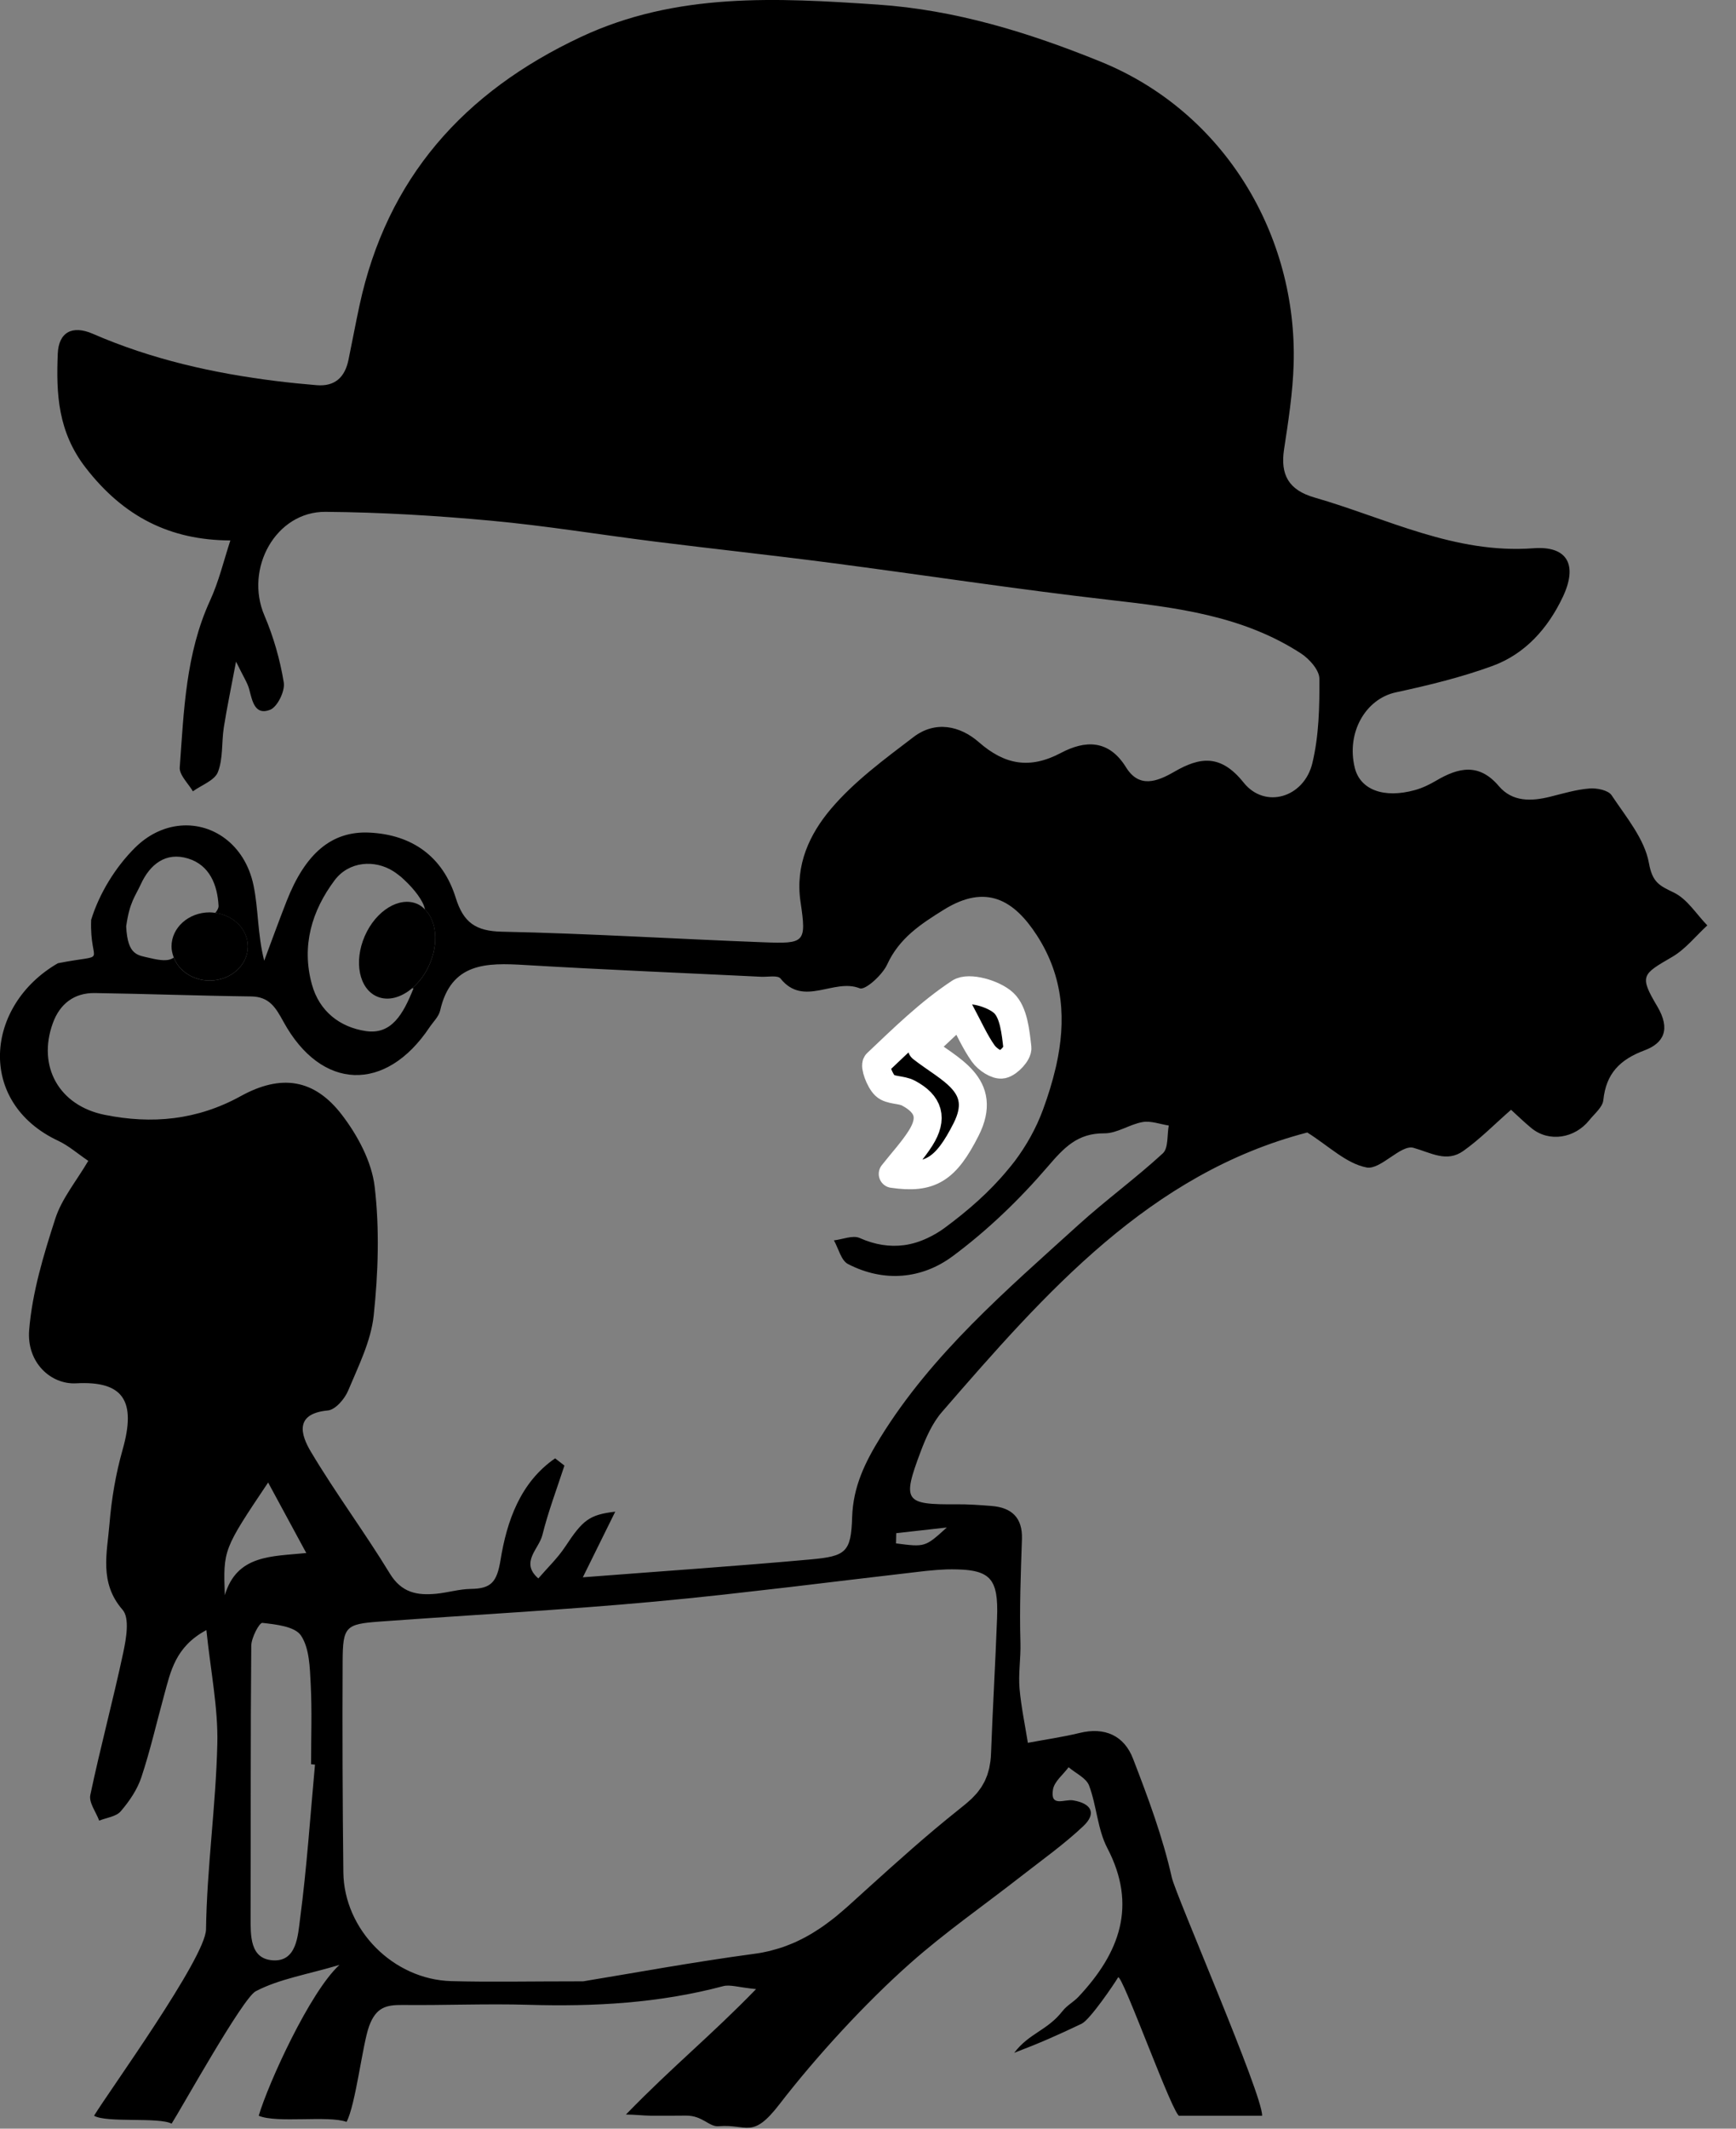 <?xml version="1.0" encoding="UTF-8" standalone="no"?>
<!DOCTYPE svg PUBLIC "-//W3C//DTD SVG 1.1//EN" "http://www.w3.org/Graphics/SVG/1.1/DTD/svg11.dtd">
<svg width="100%" height="100%" viewBox="0 0 62 76" version="1.1" xmlns="http://www.w3.org/2000/svg" xmlns:xlink="http://www.w3.org/1999/xlink" xml:space="preserve" xmlns:serif="http://www.serif.com/" style="fill-rule:evenodd;clip-rule:evenodd;stroke-linejoin:round;stroke-miterlimit:2;">
    <rect x="0" y="0" width="62" height="76" fill="#808080" stroke="none"/>
    <g transform="matrix(0.013,0,0,0.013,-3.46778e-14,8.88763e-13)">
        <g transform="matrix(4.167,0,0,4.167,1239.66,371.376)">
            <path d="M0,1216.6C-38.246,1215.53 -70.685,1182.75 -71.124,1144.86C-71.649,1098.51 -71.817,1052.15 -71.597,1005.78C-71.484,982.935 -69.67,981.285 -47.302,979.642C13.133,975.214 73.677,972.056 134.005,966.481C148.861,965.114 163.704,963.593 178.535,961.975C184.543,961.324 190.537,960.609 196.537,959.926C205.412,958.92 214.287,957.928 223.163,956.89C236.93,955.259 250.697,953.603 264.458,951.953C269.91,951.296 275.37,950.67 280.829,950.026C290.793,948.84 300.758,947.647 310.722,946.506C310.884,946.493 311.057,946.474 311.232,946.462C311.76,946.39 312.288,946.326 312.817,946.268C313.488,946.197 314.157,946.159 314.828,946.087C316.639,945.901 318.45,945.733 320.261,945.598C321.344,945.514 322.427,945.475 323.51,945.417C324.767,945.36 326.01,945.237 327.268,945.218C327.983,945.211 328.621,945.218 329.304,945.218C329.485,945.218 329.666,945.198 329.839,945.198C330.251,945.198 330.613,945.211 331.012,945.211C331.773,945.218 332.533,945.23 333.262,945.243C334.061,945.262 334.828,945.288 335.582,945.327C336.271,945.353 336.948,945.391 337.606,945.43C338.315,945.475 339.005,945.533 339.668,945.598C340.287,945.662 340.893,945.726 341.479,945.798C342.111,945.881 342.71,945.978 343.304,946.075C343.851,946.171 344.393,946.262 344.908,946.371C345.463,946.487 345.998,946.623 346.52,946.765C346.996,946.893 347.467,947.022 347.912,947.164C348.408,947.332 348.872,947.512 349.323,947.699C349.736,947.866 350.142,948.028 350.522,948.215C350.954,948.421 351.347,948.659 351.747,948.898C352.088,949.098 352.443,949.304 352.771,949.536C353.132,949.793 353.461,950.084 353.796,950.373C354.086,950.625 354.396,950.876 354.66,951.154C354.969,951.463 355.24,951.818 355.517,952.165C355.756,952.462 356.001,952.759 356.22,953.081C356.471,953.461 356.69,953.887 356.916,954.293C357.103,954.64 357.303,954.982 357.477,955.356C357.683,955.807 357.844,956.297 358.024,956.787C358.166,957.187 358.321,957.567 358.443,957.992C358.604,958.514 358.721,959.107 358.856,959.674C358.959,960.112 359.075,960.544 359.159,961.015C359.268,961.634 359.352,962.304 359.436,962.974C359.501,963.458 359.578,963.928 359.636,964.45C359.707,965.172 359.746,965.959 359.79,966.726C359.823,967.254 359.868,967.757 359.893,968.311C359.926,969.22 359.932,970.206 359.939,971.186C359.939,971.669 359.958,972.12 359.958,972.623C359.945,974.137 359.913,975.729 359.849,977.412C358.753,1007.14 356.98,1036.85 355.878,1066.58C355.814,1068.32 355.679,1070 355.485,1071.62C355.421,1072.16 355.304,1072.64 355.227,1073.16C355.06,1074.23 354.899,1075.32 354.673,1076.35C354.537,1076.95 354.332,1077.52 354.177,1078.11C353.932,1079.01 353.706,1079.91 353.41,1080.78C353.19,1081.39 352.907,1081.97 352.662,1082.58C352.333,1083.38 352.037,1084.18 351.657,1084.96C351.366,1085.55 350.993,1086.13 350.664,1086.71C350.251,1087.45 349.852,1088.21 349.375,1088.93C349.001,1089.51 348.537,1090.06 348.124,1090.63C347.609,1091.33 347.119,1092.04 346.546,1092.71C346.068,1093.29 345.514,1093.83 344.992,1094.39C344.38,1095.05 343.793,1095.71 343.123,1096.36C342.543,1096.91 341.885,1097.46 341.267,1098C340.648,1098.55 340.088,1099.09 339.424,1099.63C337.754,1100.98 336.091,1102.34 334.415,1103.69C329.298,1107.79 324.199,1111.91 319.185,1116.14C319.004,1116.28 318.824,1116.44 318.65,1116.58C299.069,1133.09 280.146,1150.42 261.126,1167.61C260.932,1167.78 260.732,1167.94 260.532,1168.12C259.695,1168.87 258.838,1169.58 257.993,1170.32C256.485,1171.62 254.971,1172.92 253.436,1174.17C252.482,1174.93 251.503,1175.68 250.536,1176.43C249.079,1177.55 247.61,1178.66 246.127,1179.72C245.096,1180.46 244.046,1181.16 243.008,1181.86C241.532,1182.85 240.037,1183.81 238.529,1184.73C237.446,1185.38 236.35,1186.03 235.248,1186.65C233.714,1187.52 232.141,1188.33 230.556,1189.13C229.44,1189.69 228.326,1190.25 227.185,1190.77C225.516,1191.53 223.807,1192.2 222.08,1192.87C220.965,1193.3 219.863,1193.76 218.729,1194.15C216.795,1194.82 214.797,1195.37 212.792,1195.92C211.8,1196.19 210.839,1196.51 209.821,1196.75C206.766,1197.47 203.627,1198.09 200.385,1198.52C159.032,1204.07 117.963,1211.67 86.999,1216.73C50.722,1216.73 25.343,1217.29 0,1216.6M-159.266,557.165C-170.288,557.165 -179.547,550.803 -182.953,541.999C-183.395,542.334 -183.891,542.618 -184.426,542.862C-187.178,544.11 -191.322,544.071 -198.528,542.321C-206.553,540.374 -213.365,540.916 -214.31,521.438C-212.051,505.303 -208.302,501.638 -204.725,493.811C-198.686,480.597 -188.251,472.151 -173.43,476.724C-159.257,481.1 -154.13,494.155 -153.404,507.89C-153.324,509.366 -154.255,510.971 -155.583,512.576C-143.453,514.171 -134.107,523.427 -134.107,534.706C-134.107,547.107 -145.374,557.165 -159.266,557.165M-132.264,1174.14C-132.1,1114.61 -132.377,1055.09 -131.836,995.575C-131.79,990.257 -126.489,980.273 -124.536,980.486C-115.561,981.504 -103.086,982.819 -99.061,988.84C-93.476,997.193 -93.231,1009.79 -92.664,1020.68C-91.739,1038.29 -92.412,1055.99 -92.412,1073.65C-91.555,1073.72 -90.692,1073.82 -89.828,1073.9C-92.941,1107.84 -95.219,1141.9 -99.673,1175.66C-101.091,1186.45 -101.819,1203.84 -117.501,1202.9C-132.767,1201.99 -132.303,1186.68 -132.264,1174.14M-120.721,887.97C-112.532,903.104 -104.933,917.142 -95.567,934.454C-118.114,936.755 -141.326,935.408 -149.279,962.259C-150.337,932.172 -150.337,932.172 -120.721,887.97M-38.075,485.157C-37.099,485.78 -36.078,486.511 -35.039,487.317C-33.509,488.438 -32.207,489.547 -31.128,490.643C-24.572,496.643 -18.269,504.722 -17.299,510.323C-9.774,517.803 -8.185,532.434 -14.302,546.498C-17.147,553.021 -21.221,558.399 -25.82,562.292C-25.491,562.266 -25.192,562.26 -24.856,562.228C-31.659,579.294 -39.355,592.962 -56.293,590.442C-73.228,587.928 -86.969,577.612 -91.894,559.594C-98.822,534.277 -91.952,511.203 -76.918,491.093C-67.492,478.487 -50.457,477.265 -38.075,485.157M-262.659,585.208C-258.073,572.575 -248.669,565.17 -234.967,565.376C-200.626,565.891 -166.296,567.184 -131.948,567.612C-119.844,567.764 -115.712,574.999 -110.511,584.464C-85.571,629.809 -43.177,631.099 -14.389,588.073C-11.92,584.39 -8.237,580.951 -7.312,576.9C-0.119,545.238 23.213,545.376 48.495,546.888C100.373,549.978 152.306,552.095 204.213,554.638C208.635,554.854 215.235,553.475 217.091,555.811C232.328,574.866 252.251,555.408 269.331,562.26C272.882,563.684 284.213,553.516 287.384,546.591C295.357,529.153 309.594,519.869 324.844,510.404C352.843,493.034 371.205,504.313 386.126,527.377C404.005,555.018 405.32,583.98 398.907,612.968C398.772,613.616 398.591,614.254 398.449,614.896C396.335,623.951 393.525,633.007 390.219,642.02C385.61,654.566 379.255,665.794 371.637,676.016C370.096,678.091 368.408,680.051 366.758,682.049C354.899,696.409 340.661,708.823 325.36,720.115C321.635,722.867 317.793,725.09 313.874,726.915C308.873,729.248 303.723,730.865 298.425,731.555C289.124,732.767 279.392,731.343 269.273,726.824C264.755,724.807 258.019,727.733 252.302,728.39C255.325,733.727 257.026,741.629 261.583,743.982C285.289,756.241 310.316,753.882 330.638,738.787C353.532,721.79 374.608,701.514 393.203,679.851C404.005,667.273 412.835,657.695 430.56,657.84C438.946,657.914 447.215,651.882 455.851,650.396C461.291,649.458 467.304,651.807 473.06,652.687C471.881,658.936 472.893,667.583 469.142,671.034C451.243,687.495 431.456,701.887 413.435,718.233C365.971,761.281 317.039,803.04 282.807,858.495C272.83,874.661 264.929,890.754 264.316,910.812C263.607,933.925 260.243,936.568 236.795,938.682C188.648,943.032 140.402,946.313 86.758,950.451C95.165,933.435 101.653,920.307 108.127,907.196C90.989,909.201 86.745,912.682 75.127,930.29C70.132,937.857 63.374,944.264 57.418,951.193C45.236,940.603 57.796,931.811 60.061,922.691C63.922,907.151 69.649,892.082 74.624,876.813C71.563,874.435 71.55,874.429 68.488,872.044C45.421,887.957 36.649,913.577 32.51,938.998C30.109,953.771 26.22,957.915 12.975,958.101C5.333,958.199 -2.253,960.551 -9.919,961.292C-22.426,962.491 -32.749,960.673 -40.492,947.957C-57.083,920.706 -76.264,895.015 -92.58,867.61C-98.954,856.897 -103.817,842.576 -81.333,840.494C-76.409,840.043 -70.264,832.915 -67.988,827.474C-61.237,811.335 -52.919,794.848 -51.118,777.878C-48.146,749.789 -47.189,720.927 -50.483,692.987C-52.432,676.48 -61.691,659.22 -72.065,645.678C-90.144,622.075 -111.955,618.53 -138.78,633.316C-167.536,649.161 -197.339,651.959 -228.573,645.63C-258.569,639.552 -273.01,613.741 -262.659,585.208M326.726,917.625C312.437,930.593 312.437,930.593 293.236,928.099C293.288,925.856 293.339,923.612 293.385,921.363C303.329,920.248 313.281,919.133 326.726,917.625M534.599,1305.33C535.222,1292.03 477.688,1160 475.071,1148.34C469.09,1121.63 459.396,1095.61 449.496,1069.99C443.638,1054.81 430.96,1048.96 414.26,1053.04C403.032,1055.77 391.541,1057.4 380.164,1059.53C378.269,1047.68 375.762,1035.88 374.692,1023.95C373.803,1013.92 375.568,1003.68 375.272,993.576C374.602,970.799 375.479,948.073 376.258,925.301C376.748,911.032 369.388,904.483 356.226,903.432C348.518,902.814 340.764,902.266 333.036,902.33C298.915,902.607 297.135,900.39 309.51,867.545C312.972,858.36 317.213,848.77 323.529,841.487C391.901,762.622 460.769,684.208 564.378,657.286C578.422,666.103 590.088,677.786 603.482,680.334C612.692,682.091 626.053,665.007 634.425,667.386C646.046,670.686 656.288,677.231 667.271,669.439C678.311,661.604 687.921,651.762 698.717,642.311C703.132,646.329 707.477,650.561 712.136,654.395C723.867,664.018 740.805,661.063 750.273,649.216C753.702,644.924 759.071,640.647 759.561,635.955C761.391,618.415 770.428,609.233 786.793,603.113C799.457,598.376 804.046,589.175 795.113,574.141C783.035,553.819 785.232,553.052 804.988,541.541C813.753,536.433 820.469,527.816 828.12,520.793C820.895,513.368 814.875,503.433 806.103,499.182C796.596,494.584 791.948,492.611 789.629,479.74C786.767,463.801 774.501,449.29 765.014,435.013C762.777,431.652 755.256,430.173 750.396,430.563C741.682,431.255 733.096,433.843 724.543,435.977C712.053,439.089 699.594,439.479 690.686,428.999C677.57,413.557 664.048,416.718 649.249,425.448C644.873,428.03 640.239,430.247 635.347,431.607C614.774,437.321 599.279,431.349 595.715,416.995C589.946,393.743 602.824,371.507 622.76,367.202C644.287,362.552 665.879,357.318 686.504,349.773C708.115,341.865 723.054,324.956 732.819,304.379C742.777,283.377 736.081,270.532 713.535,272.224C661.509,276.117 616.668,252.469 569.16,238.789C552.177,233.897 546.479,223.903 549.083,206.917C551.919,188.364 554.838,169.659 555.386,150.949C557.881,66.441 510.237,-15.141 428.072,-48.511C380.596,-67.789 332.153,-82.671 281.035,-86.104C214.732,-90.561 148.481,-94.334 85.378,-64.714C8.347,-28.553 -42.445,28.208 -60.534,112.403C-63.089,124.284 -65.294,136.237 -67.763,148.129C-70.105,159.457 -76.647,165.744 -88.716,164.742C-97.501,164.016 -106.286,163.143 -115.039,162.064C-156.776,156.888 -197.432,147.781 -236.259,130.891C-249.987,124.916 -258.828,129.96 -259.408,143.978C-260.51,170.491 -259.333,195.45 -241.032,219.115C-215.979,251.505 -185.296,266.936 -145.628,267.074C-149.953,280.329 -153.205,294.064 -158.98,306.642C-175.087,341.746 -176.266,379.406 -178.999,416.744C-179.086,417.853 -178.815,418.98 -178.374,420.121C-176.821,424.143 -172.702,428.345 -170.333,432.425C-164.616,428.287 -156.005,425.284 -153.839,419.754C-150.343,410.824 -151.465,400.17 -149.94,390.35C-147.984,377.782 -145.339,365.323 -141.88,346.941C-136.892,357.199 -134.304,360.953 -133.214,365.104C-131.187,372.793 -129.518,382.629 -119.435,378.7C-114.591,376.818 -109.486,366.325 -110.405,360.695C-112.867,345.655 -117.169,330.56 -123.176,316.522C-136.402,285.601 -115.664,247.941 -82.819,248.218C-46.38,248.521 -9.874,250.713 26.42,254.074C62.732,257.425 98.794,263.393 135.01,267.918C173.328,272.711 211.735,276.829 250.026,281.821C311.335,289.819 372.475,299.223 433.899,306.258C478.101,311.321 521.877,316.629 560.188,341.523C565.725,345.12 572.312,352.478 572.357,358.15C572.499,376.767 572.054,395.941 567.71,413.904C562.244,436.55 536.515,444.311 522.412,426.663C507.407,407.898 493.757,409.641 476.715,419.515C465.274,426.147 453.479,430.491 444.894,416.618C433.396,398.046 417.799,398.739 401.898,407.14C381.46,417.94 364.953,415.007 347.815,400.005C335.376,389.129 319.069,385.765 304.832,396.605C285.637,411.239 265.637,425.889 250.233,444.12C236.311,460.601 226.669,480.9 230.272,505.196C234.294,532.289 233.172,532.956 205.715,531.912C148.275,529.736 90.883,526.137 33.429,524.938C16.058,524.574 8.031,518.857 2.975,502.643C-5.484,475.47 -25.774,460.968 -53.969,459.631C-78.984,458.448 -96.254,473.556 -108.503,504.716C-113.628,517.765 -118.391,530.948 -123.314,544.071C-127.771,526.436 -127.082,509.936 -130.376,494.275C-136.099,467.05 -158.164,452.238 -180.562,455.261C-190.265,456.573 -200.033,461.187 -208.567,469.676C-221.432,482.473 -232.096,499.856 -237.397,517.123C-238.531,548.254 -224.513,538.863 -259.327,545.734C-307.428,573.526 -313.084,637.486 -259.069,662.784C-252.272,665.964 -246.417,671.16 -239.298,675.977C-247.165,689.377 -256.768,700.856 -261.038,714.063C-268.753,737.93 -276.23,762.59 -278.263,787.372C-280.039,809.028 -263.855,823.498 -247.303,822.595C-216.192,820.894 -207.532,834.139 -216.64,866.262C-221.174,882.266 -223.964,898.708 -225.318,915.285C-226.868,934.337 -232.241,954.035 -216.672,971.875C-211.886,977.354 -214.29,990.902 -216.256,1000.15C-222.943,1031.53 -231.344,1062.54 -237.951,1093.93C-238.999,1098.93 -234.203,1105.16 -232.102,1110.82C-227.271,1108.87 -220.942,1108.21 -217.919,1104.69C-212.27,1098.13 -207.01,1090.42 -204.31,1082.3C-198.396,1064.51 -194.239,1046.15 -189.263,1028.06C-184.999,1012.57 -181.957,996.245 -161.429,985.237C-158.599,1012.54 -153.675,1036.38 -154.217,1060.1C-155.148,1100.95 -161.094,1141.7 -161.674,1182.54C-161.938,1201.21 -226.179,1289.92 -235.486,1305.33C-227.168,1310.17 -192.895,1306.06 -184.355,1310.54C-178.519,1301.58 -137.536,1227.79 -128.912,1223.28C-113.37,1215.15 -95.068,1212.29 -73.689,1205.92C-92.996,1223.45 -120.57,1283.81 -126.925,1305.33C-115.06,1310.43 -81.249,1304.97 -69.019,1309.37C-63.005,1298.12 -58.491,1258.21 -54.166,1246.34C-49.625,1233.9 -42.986,1232.22 -32.091,1232.33C-4.408,1232.62 23.297,1231.4 50.951,1232.21C94.308,1233.49 137.14,1231.13 179.283,1219.92C183.788,1218.72 189.138,1220.68 200.985,1221.86C170.446,1253.27 146.501,1272.3 115.17,1304.53C120.291,1304.53 127.292,1305.27 131.446,1305.3C141.594,1305.37 147.115,1305.29 154.762,1305.24C165.78,1305.17 169.946,1312.78 176.273,1312.24C195.232,1310.65 198.377,1321.11 216.327,1297.83C240.626,1266.33 272.921,1231.12 302.717,1204.73C325.746,1184.32 351.212,1166.65 375.51,1147.66C389.413,1136.8 403.916,1126.53 416.696,1114.47C425.481,1106.18 422.368,1099.52 409.935,1097.46C404.315,1096.52 394.743,1102.3 396.722,1090.32C397.599,1085 403.438,1080.5 407.022,1075.63C411.675,1079.61 418.643,1082.71 420.531,1087.72C425.552,1101.08 426.054,1116.47 432.532,1128.88C452.358,1166.85 440.75,1197.91 413.564,1226.9C410.322,1230.35 405.99,1232.55 403.077,1236.27C392.855,1249.34 381.226,1250.66 371.159,1263.85C387.452,1257.66 400.044,1252.14 415.659,1244.66C421.115,1242.05 437.204,1218.32 439.62,1214.19C441.895,1210.29 477.023,1308.68 480.21,1305.33" style="fill-rule:nonzero;"/>
        </g>
        <g transform="matrix(4.167,0,0,4.167,591.383,2691.51)">
            <path d="M0,-44.26C-1.215,-44.418 -2.42,-44.589 -3.683,-44.589C-17.577,-44.589 -28.843,-34.537 -28.843,-22.13C-28.843,-19.761 -28.321,-17.521 -27.554,-15.385C-27.496,-15.201 -27.434,-15.014 -27.37,-14.837C-23.964,-6.033 -14.698,0.329 -3.683,0.329C10.209,0.329 21.476,-9.723 21.476,-22.13C21.476,-33.409 12.137,-42.655 0,-44.26" style="fill-rule:nonzero;"/>
        </g>
        <g transform="matrix(4.167,0,0,4.167,1146.4,2728.55)">
            <path d="M0,-59.033C-11.795,-64.167 -27.306,-54.669 -34.643,-37.821C-41.975,-20.97 -38.359,-3.146 -26.564,1.991C-19.339,5.134 -10.732,2.742 -3.451,-3.423L-3.445,-3.423C1.16,-7.322 5.234,-12.7 8.079,-19.223C14.196,-33.287 12.607,-47.918 5.082,-55.398C3.59,-56.88 1.953,-58.182 0,-59.033" style="fill-rule:nonzero;"/>
        </g>
        <g transform="matrix(4.167,0,0,4.167,2495.59,2946.22)">
            <path d="M0,13.403C13.638,20.637 16.281,30.041 8.024,43.09C2.907,51.162 -3.719,58.284 -10.313,66.66C14.496,70.283 24.711,63.67 38.027,37.408C53.019,7.834 26.96,-2.015 8.836,-16.269C17.905,-24.805 24.84,-31.318 34.173,-40.097C40.019,-29.259 43.886,-20.361 49.391,-12.62C52.059,-8.872 58.394,-4.635 61.965,-5.447C66.103,-6.391 72.284,-13.029 71.871,-16.526C70.673,-26.784 69.474,-39.706 62.919,-45.93C56.364,-52.14 39.793,-56.88 33.786,-52.913C13.902,-39.8 -3.468,-22.759 -20.876,-6.259C-22.507,-4.712 -18.982,5.127 -15.392,8.495C-11.859,11.808 -4.725,10.896 0,13.403" style="fill-rule:nonzero;stroke:white;stroke-width:18.45px;"/>
        </g>
    </g>
</svg>
